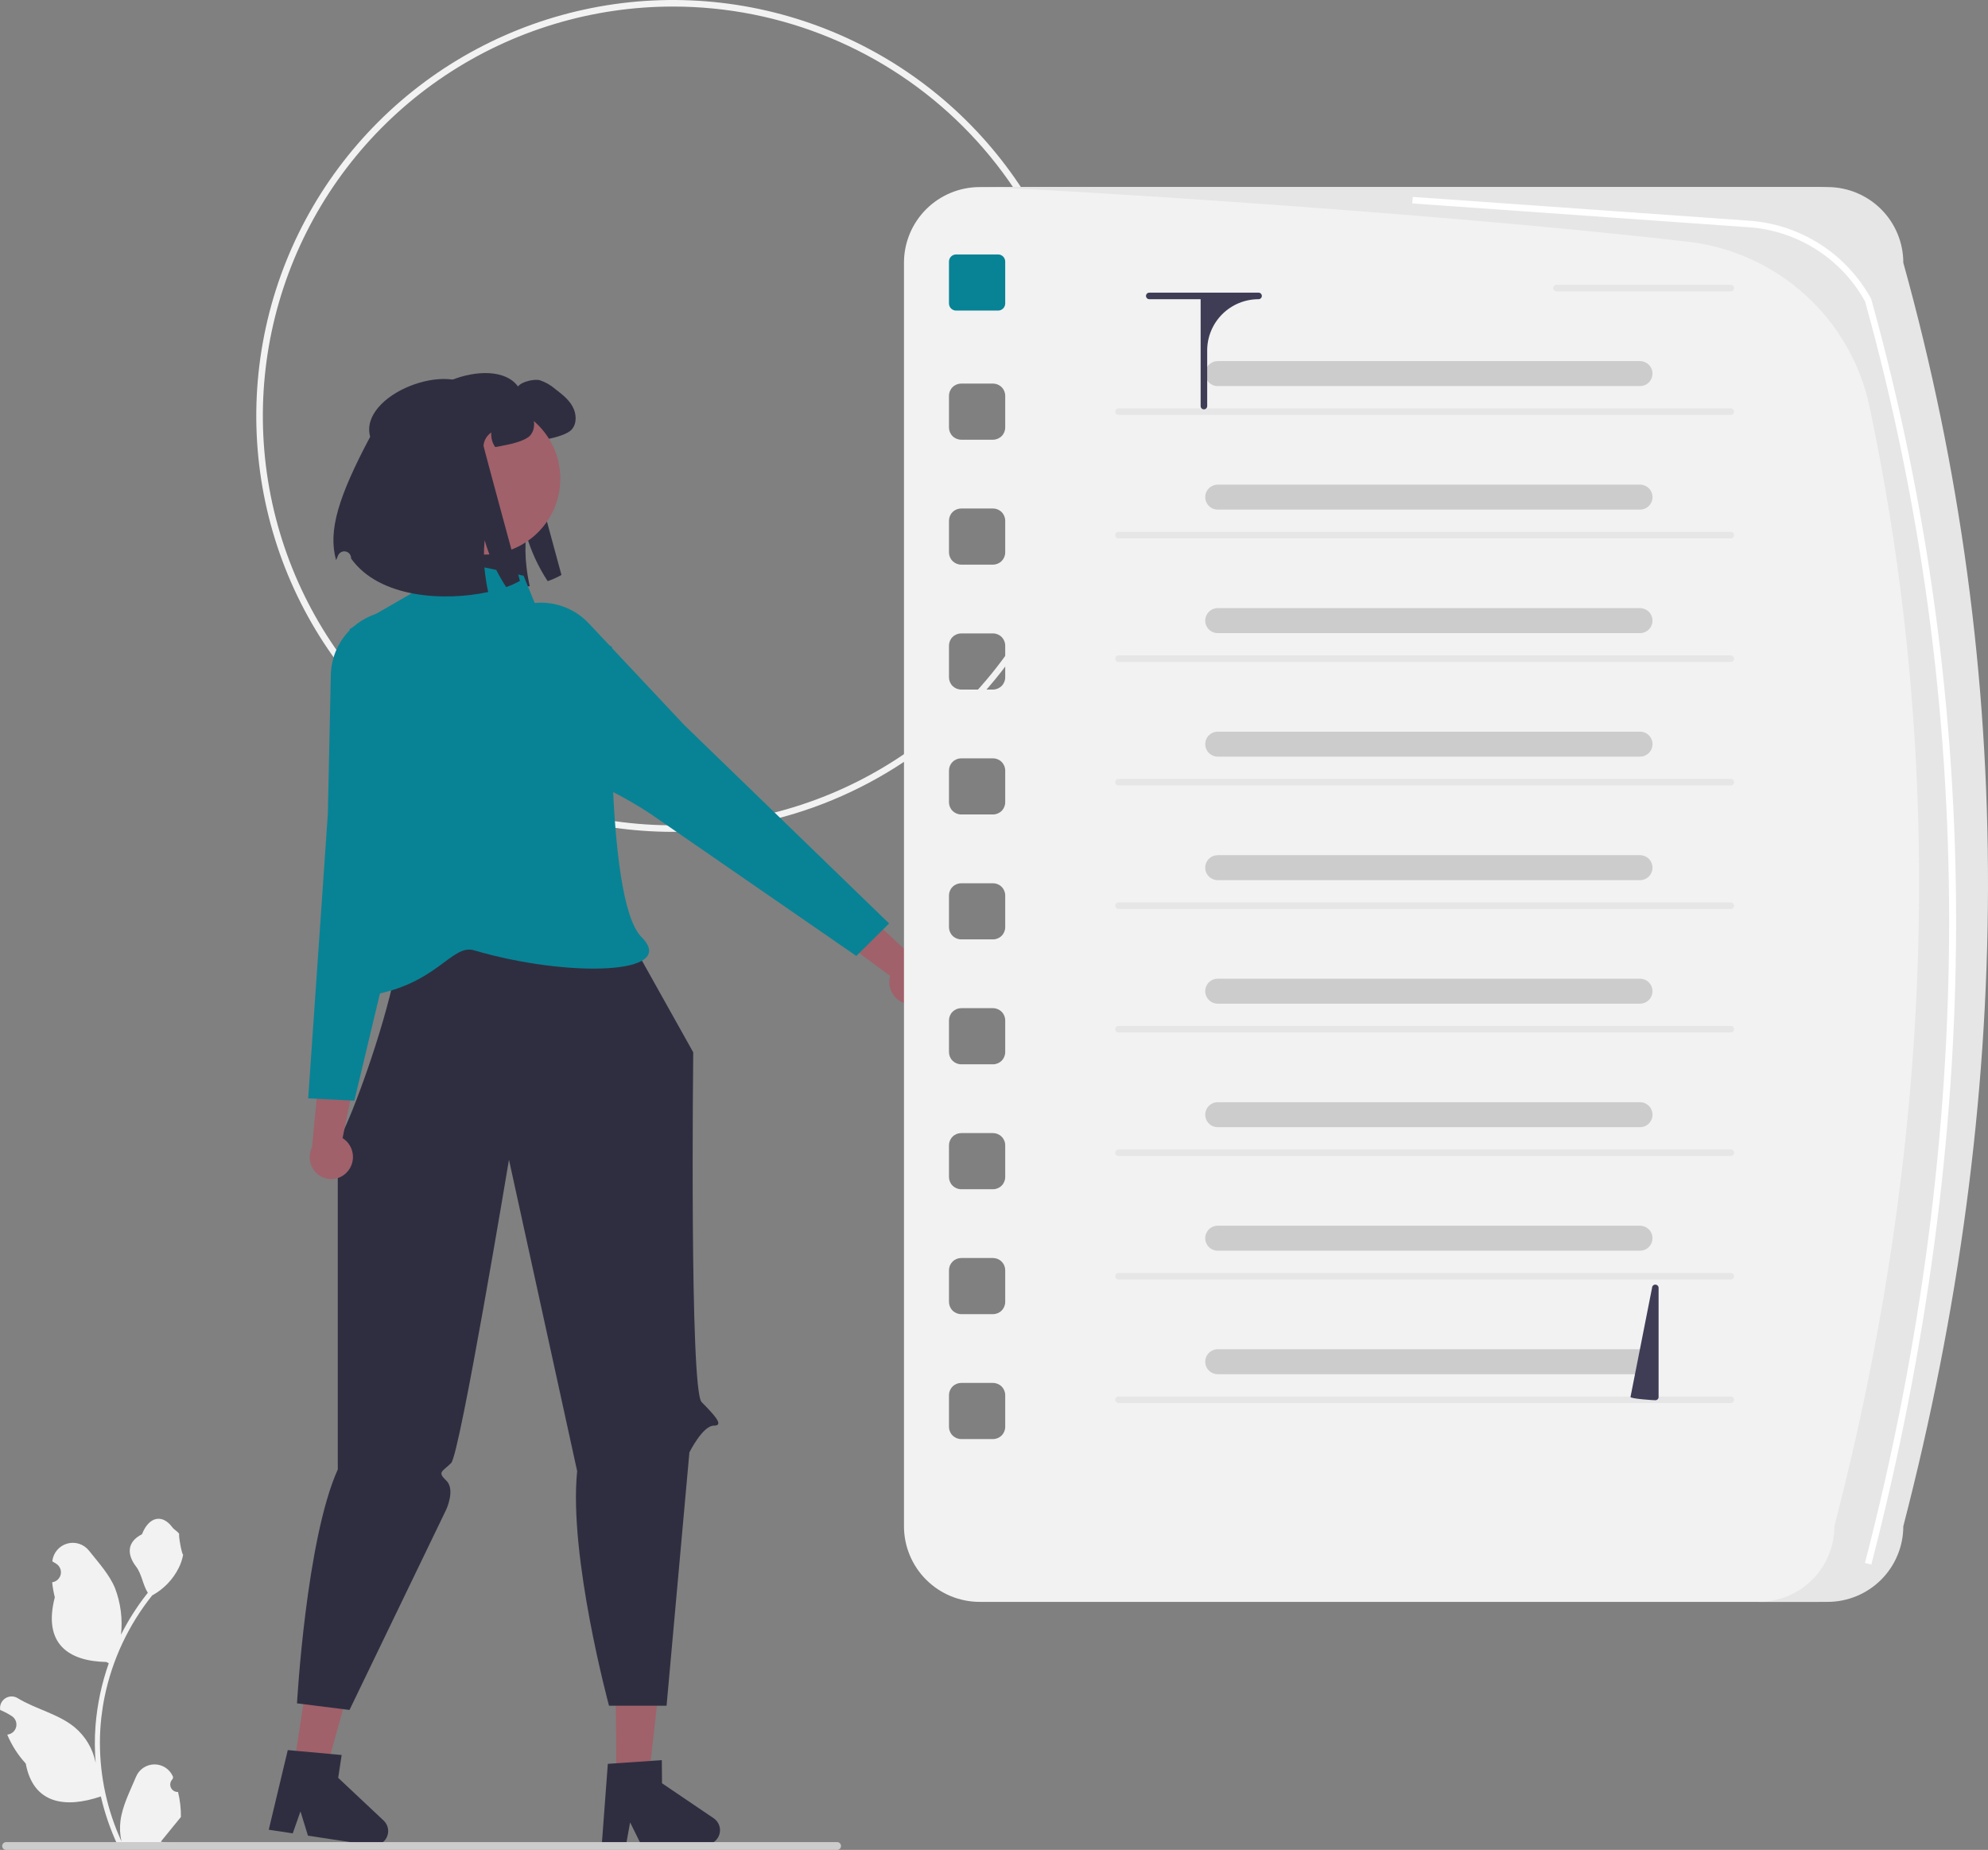 <svg width="201" height="187" viewBox="0 0 201 187" fill="none" xmlns="http://www.w3.org/2000/svg">
<rect x="0" y="0" width="201" height="187" fill="#808080" stroke="none"/>
<g clip-path="url(#clip0_131_2)">
<path d="M68.041 84.09C59.709 84.09 51.564 81.624 44.636 77.004C37.708 72.384 32.308 65.817 29.119 58.135C25.93 50.452 25.096 41.998 26.722 33.842C28.347 25.686 32.36 18.195 38.252 12.315C44.143 6.435 51.65 2.43 59.822 0.808C67.995 -0.814 76.465 0.018 84.163 3.2C91.862 6.383 98.441 11.772 103.07 18.686C107.7 25.6 110.17 33.729 110.17 42.045C110.158 53.192 105.715 63.879 97.817 71.761C89.919 79.643 79.211 84.077 68.041 84.09ZM68.041 0.662C59.84 0.662 51.823 3.089 45.004 7.636C38.185 12.184 32.87 18.647 29.732 26.208C26.594 33.77 25.773 42.091 27.372 50.118C28.972 58.146 32.922 65.519 38.721 71.307C44.52 77.094 51.908 81.036 59.952 82.632C67.995 84.229 76.333 83.41 83.909 80.278C91.486 77.145 97.962 71.841 102.519 65.036C107.075 58.23 109.507 50.23 109.507 42.045C109.507 31.07 105.138 20.544 97.362 12.783C89.586 5.022 79.039 0.662 68.041 0.662Z" fill="#F2F2F2"/>
<path d="M41.623 43.552C40.453 39.292 49.895 35.639 52.375 39.07C52.719 38.582 53.994 38.286 54.578 38.436C55.151 38.625 55.679 38.926 56.134 39.321C56.794 39.827 57.477 40.35 57.882 41.078C58.29 41.802 58.353 42.789 57.804 43.417C57.37 43.917 56.086 44.24 55.433 44.372C54.977 44.465 54.593 44.54 54.264 44.593C53.964 44.163 53.826 43.64 53.874 43.118C53.652 43.268 53.466 43.464 53.329 43.694C53.192 43.924 53.108 44.181 53.082 44.447C53.073 44.557 56.767 58.121 56.767 58.121C56.323 58.373 55.856 58.582 55.373 58.746C54.416 57.287 53.684 55.694 53.199 54.019C53.088 55.139 53.102 56.268 53.241 57.385C53.315 58.011 53.421 58.633 53.559 59.249C49.17 60.194 42.568 59.883 39.696 55.862L39.694 55.812C39.692 55.653 39.634 55.5 39.532 55.379C39.429 55.258 39.287 55.176 39.13 55.148C38.974 55.12 38.812 55.147 38.673 55.224C38.535 55.302 38.427 55.425 38.369 55.573C38.3 55.751 38.236 55.904 38.178 56.026C37.342 53.04 38.424 49.584 41.623 43.552Z" fill="#2F2E41"/>
<path d="M62.323 179.805L65.593 179.778L67.041 166.895L62.214 166.936L62.323 179.805Z" fill="#A0616A"/>
<path d="M72.157 183.8L66.934 180.265L66.915 177.929L65.791 178.004L62.31 178.244L61.456 178.3L60.837 186.555L63.29 186.533L63.708 184.218L64.846 186.521L71.349 186.467C71.66 186.464 71.963 186.362 72.213 186.176C72.462 185.989 72.645 185.728 72.736 185.431C72.826 185.133 72.819 184.814 72.715 184.521C72.611 184.228 72.415 183.975 72.157 183.8Z" fill="#2F2E41"/>
<path d="M29.713 178.532L32.946 179.023L36.423 166.532L31.651 165.809L29.713 178.532Z" fill="#A0616A"/>
<path d="M38.788 184.034L34.193 179.716L34.545 177.407L33.424 177.303L29.948 176.989L29.096 176.909L27.173 184.962L29.599 185.328L30.379 183.109L31.137 185.563L37.566 186.539C37.874 186.585 38.189 186.532 38.465 186.388C38.741 186.243 38.964 186.014 39.1 185.735C39.236 185.455 39.28 185.139 39.224 184.833C39.168 184.527 39.015 184.247 38.788 184.034Z" fill="#2F2E41"/>
<path d="M60.819 89.802L70.091 106.376C70.091 106.376 69.704 140.464 70.937 141.728C72.169 142.992 73.285 144.126 72.169 144.116C71.053 144.106 69.703 146.815 69.703 146.815L67.395 172.428H61.576C61.576 172.428 57.481 157.324 58.354 148.71L51.46 117.234C51.46 117.234 46.507 147.001 45.614 147.892C44.722 148.783 44.183 148.776 45.122 149.67C46.06 150.564 45.122 152.586 45.122 152.586L35.337 172.854L30.029 172.186C30.029 172.186 30.949 155.64 34.154 148.537V114.969C33.912 117.847 45.201 88.717 38.298 90.903C40.482 90.212 60.819 89.802 60.819 89.802Z" fill="#2F2E41"/>
<path d="M52.937 58.198L43.511 56.202L41.64 59.962L35.337 63.604C35.337 63.604 39.4 80.182 39.376 82.514C39.318 88.433 29.827 101.704 36.995 100.683C44.164 99.662 45.62 95.386 47.922 96.062C57.416 98.851 68.7 98.556 64.86 94.724C61.021 90.891 61.879 65.383 61.879 65.383L54.441 61.875L52.937 58.198Z" fill="#088395"/>
<path d="M35.159 118.403C35.537 117.952 35.725 117.372 35.681 116.785C35.638 116.199 35.367 115.652 34.925 115.262C34.835 115.184 34.737 115.114 34.635 115.052L36.211 107.332L32.567 105.156L31.554 115.964C31.33 116.408 31.259 116.914 31.353 117.402C31.447 117.891 31.701 118.334 32.074 118.664C32.507 119.038 33.071 119.226 33.642 119.186C34.213 119.145 34.745 118.88 35.12 118.448C35.133 118.433 35.146 118.418 35.159 118.403Z" fill="#A0616A"/>
<path d="M33.146 82.283L33.449 68.216C33.468 67.332 33.664 66.46 34.026 65.653C34.388 64.845 34.908 64.118 35.555 63.514C36.203 62.911 36.965 62.442 37.797 62.137C38.629 61.831 39.513 61.695 40.398 61.736C43.278 61.871 42.511 63.019 43.276 65.794C44.519 70.304 44.997 72.911 44.697 73.542C44.596 73.756 44.489 73.961 44.386 74.158C43.856 75.172 43.472 75.906 44.446 76.608C44.831 76.862 45.251 77.061 45.692 77.197C46.131 77.353 46.449 77.465 46.471 77.713C46.492 77.953 46.221 78.202 45.469 78.631C43.451 79.784 41.701 86.674 41.684 86.742L35.827 111.262L31.161 111.031L33.146 82.283Z" fill="#088395"/>
<path d="M91.855 101.502C91.272 101.419 90.743 101.112 90.383 100.647C90.023 100.181 89.859 99.594 89.926 99.009C89.942 98.891 89.967 98.773 90.002 98.659L83.662 93.966L84.916 89.917L92.905 97.284C93.369 97.465 93.76 97.794 94.017 98.22C94.274 98.646 94.382 99.145 94.325 99.639C94.29 99.92 94.199 100.191 94.059 100.437C93.919 100.683 93.731 100.899 93.508 101.073C93.284 101.247 93.028 101.375 92.754 101.45C92.481 101.525 92.195 101.545 91.914 101.51C91.894 101.508 91.875 101.505 91.855 101.502Z" fill="#A0616A"/>
<path d="M89.895 93.351L86.578 96.634L65.806 82.293C65.748 82.254 59.834 78.293 57.56 78.781C56.713 78.963 56.345 78.959 56.2 78.766C56.051 78.566 56.212 78.271 56.434 77.862C56.671 77.467 56.851 77.04 56.967 76.594C57.221 75.422 56.446 75.132 55.372 74.73C55.163 74.652 54.947 74.571 54.728 74.48C54.082 74.21 52.693 71.951 50.599 67.766C49.311 65.192 47.971 64.849 50.024 62.828C50.656 62.208 51.405 61.719 52.228 61.392C53.052 61.065 53.932 60.905 54.818 60.923C55.704 60.94 56.578 61.135 57.388 61.494C58.197 61.854 58.927 62.372 59.533 63.017L69.174 73.282L89.895 93.351Z" fill="#088395"/>
<path d="M48.961 56.061C53.208 56.061 56.651 52.625 56.651 48.386C56.651 44.147 53.208 40.711 48.961 40.711C44.713 40.711 41.27 44.147 41.27 48.386C41.27 52.625 44.713 56.061 48.961 56.061Z" fill="#A0616A"/>
<path d="M37.426 44.151C36.255 39.891 45.698 36.238 48.177 39.668C48.522 39.181 49.796 38.884 50.381 39.034C50.953 39.224 51.482 39.525 51.937 39.92C52.596 40.425 53.28 40.949 53.685 41.676C54.093 42.4 54.156 43.388 53.607 44.016C53.172 44.516 51.889 44.839 51.235 44.97C50.78 45.063 50.396 45.138 50.066 45.192C49.767 44.761 49.629 44.239 49.676 43.717C49.454 43.866 49.268 44.063 49.131 44.292C48.995 44.522 48.91 44.779 48.885 45.045C48.876 45.156 52.569 58.719 52.569 58.719C52.126 58.971 51.659 59.181 51.175 59.345C50.219 57.886 49.486 56.292 49.002 54.617C48.89 55.737 48.904 56.866 49.044 57.983C49.118 58.61 49.224 59.232 49.361 59.847C44.972 60.793 38.37 60.482 35.498 56.46L35.497 56.41C35.494 56.252 35.437 56.099 35.334 55.977C35.231 55.856 35.089 55.775 34.933 55.746C34.776 55.718 34.615 55.745 34.476 55.823C34.337 55.9 34.23 56.024 34.172 56.172C34.102 56.349 34.038 56.503 33.981 56.625C33.145 53.639 34.227 50.183 37.426 44.151Z" fill="#2F2E41"/>
<path d="M17.999 181.144C17.845 181.151 17.692 181.111 17.562 181.029C17.431 180.946 17.329 180.826 17.27 180.684C17.21 180.542 17.196 180.385 17.229 180.234C17.262 180.084 17.34 179.947 17.453 179.842L17.505 179.638C17.498 179.621 17.491 179.605 17.485 179.588C17.329 179.222 17.069 178.91 16.736 178.691C16.404 178.472 16.014 178.356 15.615 178.357C15.217 178.359 14.828 178.478 14.497 178.699C14.166 178.921 13.908 179.235 13.755 179.602C13.146 181.068 12.369 182.537 12.178 184.087C12.094 184.772 12.129 185.466 12.283 186.14C10.85 183.021 10.107 179.631 10.102 176.201C10.101 175.34 10.149 174.48 10.245 173.624C10.325 172.923 10.434 172.226 10.575 171.535C11.343 167.784 12.992 164.268 15.385 161.276C16.544 160.645 17.481 159.675 18.07 158.496C18.283 158.072 18.434 157.62 18.518 157.153C18.387 157.17 18.025 155.184 18.123 155.062C17.941 154.786 17.615 154.649 17.416 154.38C16.427 153.041 15.064 153.275 14.353 155.094C12.832 155.859 12.818 157.129 13.751 158.35C14.344 159.127 14.425 160.179 14.946 161.01C14.893 161.079 14.837 161.145 14.783 161.214C13.804 162.47 12.951 163.819 12.235 165.242C12.409 163.648 12.202 162.036 11.629 160.538C11.049 159.142 9.962 157.966 9.005 156.759C8.752 156.435 8.408 156.193 8.017 156.063C7.626 155.934 7.206 155.923 6.809 156.033C6.412 156.142 6.056 156.366 5.787 156.677C5.517 156.988 5.346 157.372 5.295 157.78C5.293 157.797 5.291 157.815 5.29 157.833C5.432 157.913 5.571 157.998 5.707 158.088C5.878 158.202 6.011 158.365 6.087 158.555C6.164 158.746 6.181 158.955 6.137 159.156C6.092 159.356 5.988 159.538 5.838 159.679C5.688 159.819 5.499 159.911 5.295 159.942L5.275 159.946C5.325 160.457 5.415 160.964 5.542 161.462C4.314 166.201 6.965 167.927 10.751 168.005C10.835 168.048 10.916 168.09 10.999 168.131C10.281 170.164 9.83 172.281 9.658 174.43C9.561 175.698 9.567 176.972 9.675 178.239L9.669 178.194C9.395 176.785 8.642 175.514 7.537 174.595C5.896 173.25 3.579 172.755 1.809 171.674C1.621 171.553 1.402 171.489 1.178 171.488C0.955 171.488 0.736 171.551 0.547 171.67C0.358 171.79 0.208 171.961 0.113 172.163C0.019 172.365 -0.016 172.59 0.014 172.811L0.021 172.859C0.285 172.966 0.542 173.089 0.79 173.229C0.932 173.309 1.071 173.394 1.208 173.483C1.379 173.598 1.511 173.76 1.588 173.951C1.665 174.142 1.682 174.351 1.637 174.551C1.593 174.752 1.489 174.934 1.339 175.074C1.188 175.215 0.999 175.307 0.796 175.338L0.775 175.341C0.76 175.343 0.747 175.345 0.732 175.348C1.183 176.422 1.816 177.411 2.603 178.271C3.371 182.408 6.668 182.8 10.196 181.596H10.198C10.585 183.274 11.146 184.908 11.871 186.471H17.849C17.871 186.405 17.89 186.336 17.909 186.27C17.356 186.305 16.8 186.272 16.255 186.172C16.699 185.628 17.142 185.081 17.586 184.538C17.596 184.528 17.605 184.517 17.613 184.506C17.838 184.228 18.066 183.952 18.291 183.674L18.291 183.674C18.303 182.822 18.204 181.971 17.999 181.144Z" fill="#F2F2F2"/>
<path d="M0.221 186.606C0.221 186.658 0.231 186.709 0.251 186.757C0.271 186.805 0.3 186.848 0.337 186.885C0.373 186.922 0.417 186.951 0.465 186.97C0.513 186.99 0.564 187 0.616 187H84.639C84.743 187 84.844 186.959 84.918 186.885C84.992 186.811 85.034 186.711 85.034 186.606C85.034 186.502 84.992 186.401 84.918 186.328C84.844 186.254 84.743 186.212 84.639 186.212H0.616C0.564 186.212 0.513 186.222 0.465 186.242C0.417 186.262 0.373 186.291 0.337 186.327C0.3 186.364 0.271 186.407 0.251 186.455C0.231 186.503 0.221 186.554 0.221 186.606Z" fill="#CCCCCC"/>
<path d="M183.823 18.91H99.06C98.054 18.91 97.057 19.108 96.128 19.492C95.198 19.877 94.354 20.44 93.642 21.15C92.931 21.86 92.367 22.703 91.981 23.63C91.597 24.558 91.398 25.552 91.398 26.556V154.283C91.398 156.311 92.206 158.256 93.642 159.69C95.079 161.124 97.028 161.929 99.06 161.929H183.823C185.855 161.929 187.804 161.123 189.241 159.69C190.677 158.256 191.484 156.311 191.484 154.283C202.729 110.876 203.075 68.275 191.484 26.556C191.484 24.529 190.677 22.584 189.241 21.15C187.804 19.716 185.855 18.91 183.823 18.91ZM101.634 144.233C101.634 144.561 101.504 144.876 101.271 145.108C101.039 145.34 100.723 145.471 100.394 145.471H97.188C96.859 145.471 96.544 145.34 96.311 145.108C96.078 144.876 95.948 144.561 95.948 144.233V141.033C95.948 140.705 96.078 140.39 96.311 140.158C96.544 139.926 96.859 139.795 97.188 139.795H100.394C100.723 139.795 101.039 139.926 101.271 140.158C101.504 140.39 101.634 140.705 101.634 141.033V144.233ZM101.634 131.605C101.634 131.933 101.504 132.248 101.271 132.48C101.039 132.713 100.723 132.843 100.394 132.843H97.188C96.859 132.843 96.544 132.713 96.311 132.48C96.078 132.248 95.948 131.933 95.948 131.605V128.405C95.948 128.243 95.98 128.082 96.042 127.932C96.105 127.782 96.196 127.645 96.311 127.53C96.426 127.415 96.563 127.324 96.713 127.262C96.864 127.2 97.025 127.168 97.188 127.168H100.394C100.557 127.168 100.718 127.2 100.869 127.262C101.019 127.324 101.156 127.415 101.271 127.53C101.386 127.645 101.478 127.782 101.54 127.932C101.602 128.082 101.634 128.243 101.634 128.405V131.605ZM101.634 118.977C101.634 119.306 101.504 119.621 101.271 119.853C101.039 120.085 100.723 120.215 100.394 120.215H97.188C96.859 120.215 96.544 120.085 96.311 119.853C96.078 119.621 95.948 119.306 95.948 118.977V115.778C95.948 115.449 96.078 115.135 96.311 114.903C96.544 114.67 96.859 114.54 97.188 114.54H100.394C100.723 114.54 101.039 114.67 101.271 114.903C101.504 115.135 101.634 115.449 101.634 115.778V118.977ZM101.634 106.35C101.634 106.678 101.504 106.993 101.271 107.225C101.039 107.457 100.723 107.588 100.394 107.588H97.188C96.859 107.588 96.544 107.457 96.311 107.225C96.078 106.993 95.948 106.678 95.948 106.35V103.15C95.948 102.822 96.078 102.507 96.311 102.275C96.544 102.043 96.859 101.912 97.188 101.912H100.394C100.723 101.912 101.039 102.043 101.271 102.275C101.504 102.507 101.634 102.822 101.634 103.15V106.35ZM101.634 93.722C101.634 94.05 101.504 94.365 101.271 94.597C101.039 94.83 100.723 94.96 100.394 94.96H97.188C96.859 94.96 96.544 94.83 96.311 94.597C96.078 94.365 95.948 94.05 95.948 93.722V90.522C95.948 90.194 96.078 89.879 96.311 89.647C96.544 89.415 96.859 89.285 97.188 89.285H100.394C100.723 89.285 101.039 89.415 101.271 89.647C101.504 89.879 101.634 90.194 101.634 90.522V93.722ZM101.634 81.094C101.634 81.423 101.504 81.738 101.271 81.97C101.039 82.202 100.723 82.332 100.394 82.332H97.188C96.859 82.332 96.544 82.202 96.311 81.97C96.078 81.738 95.948 81.423 95.948 81.094V77.895C95.948 77.567 96.078 77.252 96.311 77.02C96.544 76.787 96.859 76.657 97.188 76.657H100.394C100.723 76.657 101.039 76.787 101.271 77.02C101.504 77.252 101.634 77.567 101.634 77.895V81.094ZM101.634 68.467C101.634 68.795 101.504 69.11 101.271 69.342C101.039 69.574 100.723 69.705 100.394 69.705H97.188C96.859 69.705 96.544 69.574 96.311 69.342C96.078 69.11 95.948 68.795 95.948 68.467V65.267C95.948 64.939 96.078 64.624 96.311 64.392C96.544 64.16 96.859 64.029 97.188 64.029H100.394C100.723 64.029 101.039 64.16 101.271 64.392C101.504 64.624 101.634 64.939 101.634 65.267V68.467ZM101.634 55.839C101.634 56.167 101.504 56.482 101.271 56.715C101.039 56.947 100.723 57.077 100.394 57.077H97.188C96.859 57.077 96.544 56.947 96.311 56.715C96.078 56.482 95.948 56.167 95.948 55.839V52.64C95.948 52.311 96.078 51.996 96.311 51.764C96.544 51.532 96.859 51.402 97.188 51.402H100.394C100.723 51.402 101.039 51.532 101.271 51.764C101.504 51.996 101.634 52.311 101.634 52.64V55.839ZM101.634 43.212C101.634 43.54 101.504 43.855 101.271 44.087C101.039 44.319 100.723 44.449 100.394 44.449H97.188C96.859 44.449 96.544 44.319 96.311 44.087C96.078 43.855 95.948 43.54 95.948 43.212V40.012C95.948 39.684 96.078 39.369 96.311 39.137C96.544 38.904 96.859 38.774 97.188 38.774H100.394C100.723 38.774 101.039 38.904 101.271 39.137C101.504 39.369 101.634 39.684 101.634 40.012V43.212Z" fill="#F2F2F2"/>
<path d="M100.911 25.721H96.671C96.272 25.721 95.948 26.044 95.948 26.443V30.674C95.948 31.073 96.272 31.396 96.671 31.396H100.911C101.31 31.396 101.634 31.073 101.634 30.674V26.443C101.634 26.044 101.31 25.721 100.911 25.721Z" fill="#088395"/>
<path d="M174.993 41.943H113.088C113 41.943 112.916 41.908 112.854 41.846C112.792 41.784 112.757 41.7 112.757 41.612C112.757 41.524 112.792 41.44 112.854 41.378C112.916 41.316 113 41.281 113.088 41.281H174.993C175.081 41.281 175.165 41.316 175.228 41.378C175.29 41.44 175.325 41.524 175.325 41.612C175.325 41.7 175.29 41.784 175.228 41.846C175.165 41.908 175.081 41.943 174.993 41.943Z" fill="#E6E6E6"/>
<path d="M174.993 29.457H157.364C157.276 29.457 157.192 29.422 157.13 29.36C157.067 29.298 157.032 29.214 157.032 29.126C157.032 29.038 157.067 28.954 157.13 28.892C157.192 28.83 157.276 28.795 157.364 28.795H174.993C175.081 28.795 175.165 28.83 175.228 28.892C175.29 28.954 175.325 29.038 175.325 29.126C175.325 29.214 175.29 29.298 175.228 29.36C175.165 29.422 175.081 29.457 174.993 29.457Z" fill="#E6E6E6"/>
<path d="M174.993 54.428H113.088C113 54.428 112.916 54.394 112.854 54.332C112.792 54.27 112.757 54.185 112.757 54.097C112.757 54.01 112.792 53.925 112.854 53.863C112.916 53.801 113 53.766 113.088 53.766H174.993C175.081 53.766 175.165 53.801 175.228 53.863C175.29 53.925 175.325 54.01 175.325 54.097C175.325 54.185 175.29 54.27 175.228 54.332C175.165 54.394 175.081 54.428 174.993 54.428Z" fill="#E6E6E6"/>
<path d="M174.993 66.914H113.088C113 66.914 112.916 66.879 112.854 66.817C112.792 66.755 112.757 66.671 112.757 66.583C112.757 66.496 112.792 66.411 112.854 66.349C112.916 66.287 113 66.252 113.088 66.252H174.993C175.081 66.252 175.165 66.287 175.228 66.349C175.29 66.411 175.325 66.496 175.325 66.583C175.325 66.671 175.29 66.755 175.228 66.817C175.165 66.879 175.081 66.914 174.993 66.914Z" fill="#E6E6E6"/>
<path d="M174.993 79.4H113.088C113 79.4 112.916 79.365 112.854 79.303C112.792 79.241 112.757 79.157 112.757 79.069C112.757 78.981 112.792 78.897 112.854 78.835C112.916 78.773 113 78.738 113.088 78.738H174.993C175.081 78.738 175.165 78.773 175.228 78.835C175.29 78.897 175.325 78.981 175.325 79.069C175.325 79.157 175.29 79.241 175.228 79.303C175.165 79.365 175.081 79.4 174.993 79.4Z" fill="#E6E6E6"/>
<path d="M174.993 91.886H113.088C113 91.886 112.916 91.851 112.854 91.789C112.792 91.727 112.757 91.643 112.757 91.555C112.757 91.467 112.792 91.383 112.854 91.321C112.916 91.259 113 91.224 113.088 91.224H174.993C175.081 91.224 175.165 91.259 175.228 91.321C175.29 91.383 175.325 91.467 175.325 91.555C175.325 91.643 175.29 91.727 175.228 91.789C175.165 91.851 175.081 91.886 174.993 91.886Z" fill="#E6E6E6"/>
<path d="M174.993 104.372H113.088C113 104.372 112.916 104.337 112.854 104.275C112.792 104.212 112.757 104.128 112.757 104.04C112.757 103.953 112.792 103.868 112.854 103.806C112.916 103.744 113 103.709 113.088 103.709H174.993C175.081 103.709 175.165 103.744 175.228 103.806C175.29 103.868 175.325 103.953 175.325 104.04C175.325 104.128 175.29 104.212 175.228 104.275C175.165 104.337 175.081 104.372 174.993 104.372Z" fill="#E6E6E6"/>
<path d="M174.993 116.857H113.088C113 116.857 112.916 116.823 112.854 116.76C112.792 116.698 112.757 116.614 112.757 116.526C112.757 116.439 112.792 116.354 112.854 116.292C112.916 116.23 113 116.195 113.088 116.195H174.993C175.081 116.195 175.165 116.23 175.228 116.292C175.29 116.354 175.325 116.439 175.325 116.526C175.325 116.614 175.29 116.698 175.228 116.76C175.165 116.823 175.081 116.857 174.993 116.857Z" fill="#E6E6E6"/>
<path d="M174.993 129.343H113.088C113 129.343 112.916 129.308 112.854 129.246C112.792 129.184 112.757 129.1 112.757 129.012C112.757 128.924 112.792 128.84 112.854 128.778C112.916 128.716 113 128.681 113.088 128.681H174.993C175.081 128.681 175.165 128.716 175.228 128.778C175.29 128.84 175.325 128.924 175.325 129.012C175.325 129.1 175.29 129.184 175.228 129.246C175.165 129.308 175.081 129.343 174.993 129.343Z" fill="#E6E6E6"/>
<path d="M174.993 141.829H113.088C113 141.829 112.916 141.794 112.854 141.732C112.792 141.67 112.757 141.586 112.757 141.498C112.757 141.41 112.792 141.326 112.854 141.264C112.916 141.202 113 141.167 113.088 141.167H174.993C175.081 141.167 175.165 141.202 175.228 141.264C175.29 141.326 175.325 141.41 175.325 141.498C175.325 141.586 175.29 141.67 175.228 141.732C175.165 141.794 175.081 141.829 174.993 141.829Z" fill="#E6E6E6"/>
<path d="M165.816 39.028H123.122C122.956 39.028 122.791 38.996 122.638 38.932C122.484 38.869 122.344 38.776 122.227 38.659C122.109 38.542 122.016 38.403 121.952 38.249C121.888 38.096 121.856 37.932 121.856 37.766C121.856 37.6 121.888 37.436 121.952 37.283C122.016 37.129 122.109 36.99 122.227 36.873C122.344 36.756 122.484 36.663 122.638 36.599C122.791 36.536 122.956 36.504 123.122 36.504H165.816C166.151 36.505 166.472 36.638 166.708 36.874C166.945 37.111 167.078 37.432 167.078 37.766C167.078 38.1 166.945 38.421 166.708 38.658C166.472 38.894 166.151 39.028 165.816 39.028Z" fill="#CCCCCC"/>
<path d="M165.816 51.514H123.122C122.787 51.514 122.465 51.381 122.228 51.144C121.991 50.907 121.858 50.586 121.858 50.252C121.858 49.917 121.991 49.596 122.228 49.359C122.465 49.123 122.787 48.99 123.122 48.99H165.816C166.151 48.99 166.473 49.123 166.71 49.359C166.947 49.596 167.08 49.917 167.08 50.252C167.08 50.586 166.947 50.907 166.71 51.144C166.473 51.381 166.151 51.514 165.816 51.514Z" fill="#CCCCCC"/>
<path d="M165.816 63.999H123.122C122.956 64 122.791 63.967 122.638 63.904C122.484 63.841 122.344 63.748 122.227 63.631C122.109 63.513 122.016 63.374 121.952 63.221C121.888 63.068 121.856 62.903 121.856 62.737C121.856 62.572 121.888 62.407 121.952 62.254C122.016 62.101 122.109 61.962 122.227 61.844C122.344 61.727 122.484 61.634 122.638 61.571C122.791 61.508 122.956 61.475 123.122 61.475H165.816C166.151 61.476 166.472 61.609 166.708 61.846C166.945 62.082 167.078 62.403 167.078 62.737C167.078 63.072 166.945 63.392 166.708 63.629C166.472 63.866 166.151 63.999 165.816 63.999Z" fill="#CCCCCC"/>
<path d="M165.816 76.485H123.122C122.787 76.485 122.465 76.352 122.228 76.116C121.991 75.879 121.858 75.558 121.858 75.223C121.858 74.889 121.991 74.568 122.228 74.331C122.465 74.094 122.787 73.961 123.122 73.961H165.816C166.151 73.961 166.473 74.094 166.71 74.331C166.947 74.568 167.08 74.889 167.08 75.223C167.08 75.558 166.947 75.879 166.71 76.116C166.473 76.352 166.151 76.485 165.816 76.485Z" fill="#CCCCCC"/>
<path d="M165.816 88.971H123.122C122.956 88.971 122.791 88.939 122.638 88.876C122.484 88.812 122.344 88.719 122.227 88.602C122.109 88.485 122.016 88.346 121.952 88.192C121.888 88.039 121.856 87.875 121.856 87.709C121.856 87.543 121.888 87.379 121.952 87.226C122.016 87.072 122.109 86.933 122.227 86.816C122.344 86.699 122.484 86.606 122.638 86.542C122.791 86.479 122.956 86.447 123.122 86.447H165.816C166.151 86.448 166.472 86.581 166.708 86.817C166.945 87.054 167.078 87.375 167.078 87.709C167.078 88.043 166.945 88.364 166.708 88.601C166.472 88.837 166.151 88.971 165.816 88.971Z" fill="#CCCCCC"/>
<path d="M165.816 101.457H123.122C122.956 101.457 122.791 101.425 122.638 101.361C122.484 101.298 122.344 101.205 122.227 101.088C122.109 100.971 122.016 100.831 121.952 100.678C121.888 100.525 121.856 100.361 121.856 100.195C121.856 100.029 121.888 99.865 121.952 99.711C122.016 99.558 122.109 99.419 122.227 99.302C122.344 99.184 122.484 99.091 122.638 99.028C122.791 98.965 122.956 98.933 123.122 98.933H165.816C166.151 98.933 166.472 99.067 166.708 99.303C166.945 99.54 167.078 99.86 167.078 100.195C167.078 100.529 166.945 100.85 166.708 101.086C166.472 101.323 166.151 101.456 165.816 101.457Z" fill="#CCCCCC"/>
<path d="M165.816 113.943H123.122C122.787 113.943 122.465 113.81 122.228 113.573C121.991 113.336 121.858 113.015 121.858 112.68C121.858 112.346 121.991 112.025 122.228 111.788C122.465 111.551 122.787 111.418 123.122 111.418H165.816C166.151 111.418 166.473 111.551 166.71 111.788C166.947 112.025 167.08 112.346 167.08 112.68C167.08 113.015 166.947 113.336 166.71 113.573C166.473 113.81 166.151 113.943 165.816 113.943Z" fill="#CCCCCC"/>
<path d="M165.816 126.428H123.122C122.956 126.429 122.791 126.396 122.638 126.333C122.484 126.27 122.344 126.177 122.227 126.059C122.109 125.942 122.016 125.803 121.952 125.65C121.888 125.496 121.856 125.332 121.856 125.166C121.856 125 121.888 124.836 121.952 124.683C122.016 124.53 122.109 124.39 122.227 124.273C122.344 124.156 122.484 124.063 122.638 124C122.791 123.936 122.956 123.904 123.122 123.904H165.816C166.151 123.905 166.472 124.038 166.708 124.275C166.945 124.511 167.078 124.832 167.078 125.166C167.078 125.501 166.945 125.821 166.708 126.058C166.472 126.295 166.151 126.428 165.816 126.428Z" fill="#CCCCCC"/>
<path d="M165.816 138.914H123.122C122.956 138.914 122.792 138.881 122.638 138.818C122.485 138.755 122.345 138.662 122.228 138.544C122.111 138.427 122.017 138.288 121.954 138.135C121.89 137.982 121.858 137.818 121.858 137.652C121.858 137.486 121.89 137.322 121.954 137.169C122.017 137.016 122.111 136.877 122.228 136.76C122.345 136.642 122.485 136.55 122.638 136.486C122.792 136.423 122.956 136.39 123.122 136.39H165.816C166.151 136.39 166.473 136.523 166.71 136.76C166.947 136.996 167.08 137.317 167.08 137.652C167.08 137.987 166.947 138.308 166.71 138.544C166.473 138.781 166.151 138.914 165.816 138.914Z" fill="#CCCCCC"/>
<path d="M127.248 29.583H116.199C116.111 29.583 116.027 29.617 115.965 29.68C115.903 29.742 115.868 29.826 115.868 29.914C115.868 30.001 115.903 30.086 115.965 30.148C116.027 30.21 116.111 30.245 116.199 30.245H121.392V41.05C121.392 41.138 121.427 41.222 121.489 41.284C121.551 41.346 121.636 41.381 121.724 41.381C121.812 41.381 121.896 41.346 121.958 41.284C122.02 41.222 122.055 41.138 122.055 41.05V35.427C122.055 34.053 122.603 32.734 123.576 31.762C124.55 30.791 125.871 30.245 127.248 30.245C127.336 30.245 127.42 30.21 127.483 30.148C127.545 30.086 127.58 30.001 127.58 29.914C127.58 29.826 127.545 29.742 127.483 29.68C127.42 29.617 127.336 29.583 127.248 29.583Z" fill="#3F3D56"/>
<path d="M167.363 141.545C167.18 141.545 164.855 141.397 164.855 141.214L167.032 130.188C167.032 130.1 167.067 130.016 167.129 129.954C167.191 129.892 167.275 129.857 167.363 129.857C167.451 129.857 167.536 129.892 167.598 129.954C167.66 130.016 167.695 130.1 167.695 130.188V141.214C167.695 141.302 167.66 141.386 167.598 141.448C167.536 141.51 167.451 141.545 167.363 141.545Z" fill="#3F3D56"/>
<path d="M192.437 26.556C192.437 24.529 191.629 22.584 190.193 21.15C188.756 19.716 186.807 18.91 184.775 18.91H99.028C102.495 18.91 144.153 21.355 170.693 24.441C175.118 24.955 179.269 26.844 182.559 29.841C185.85 32.837 188.113 36.79 189.03 41.141C196.833 78.19 195.408 115.922 185.47 154.283C185.47 156.311 184.663 158.256 183.226 159.69C181.79 161.123 179.841 161.929 177.809 161.929H184.775C186.807 161.929 188.756 161.123 190.193 159.69C191.629 158.256 192.437 156.311 192.437 154.283C203.681 110.876 204.027 68.275 192.437 26.556Z" fill="#E6E6E6"/>
<path d="M189.203 158.156L188.561 157.991C199.904 114.202 199.908 71.3 188.573 30.473C187.393 28.338 185.695 26.532 183.635 25.221C181.576 23.911 179.22 23.136 176.782 22.969L142.792 20.565L142.839 19.904L176.829 22.308C179.384 22.484 181.853 23.297 184.009 24.674C186.166 26.051 187.942 27.947 189.172 30.187L189.202 30.258C194.932 50.877 197.817 72.18 197.776 93.578C197.734 114.632 194.849 136.36 189.203 158.156Z" fill="white"/>
</g>
<defs>
<clipPath id="clip0_131_2">
<rect width="201" height="187" fill="white"/>
</clipPath>
</defs>
</svg>

